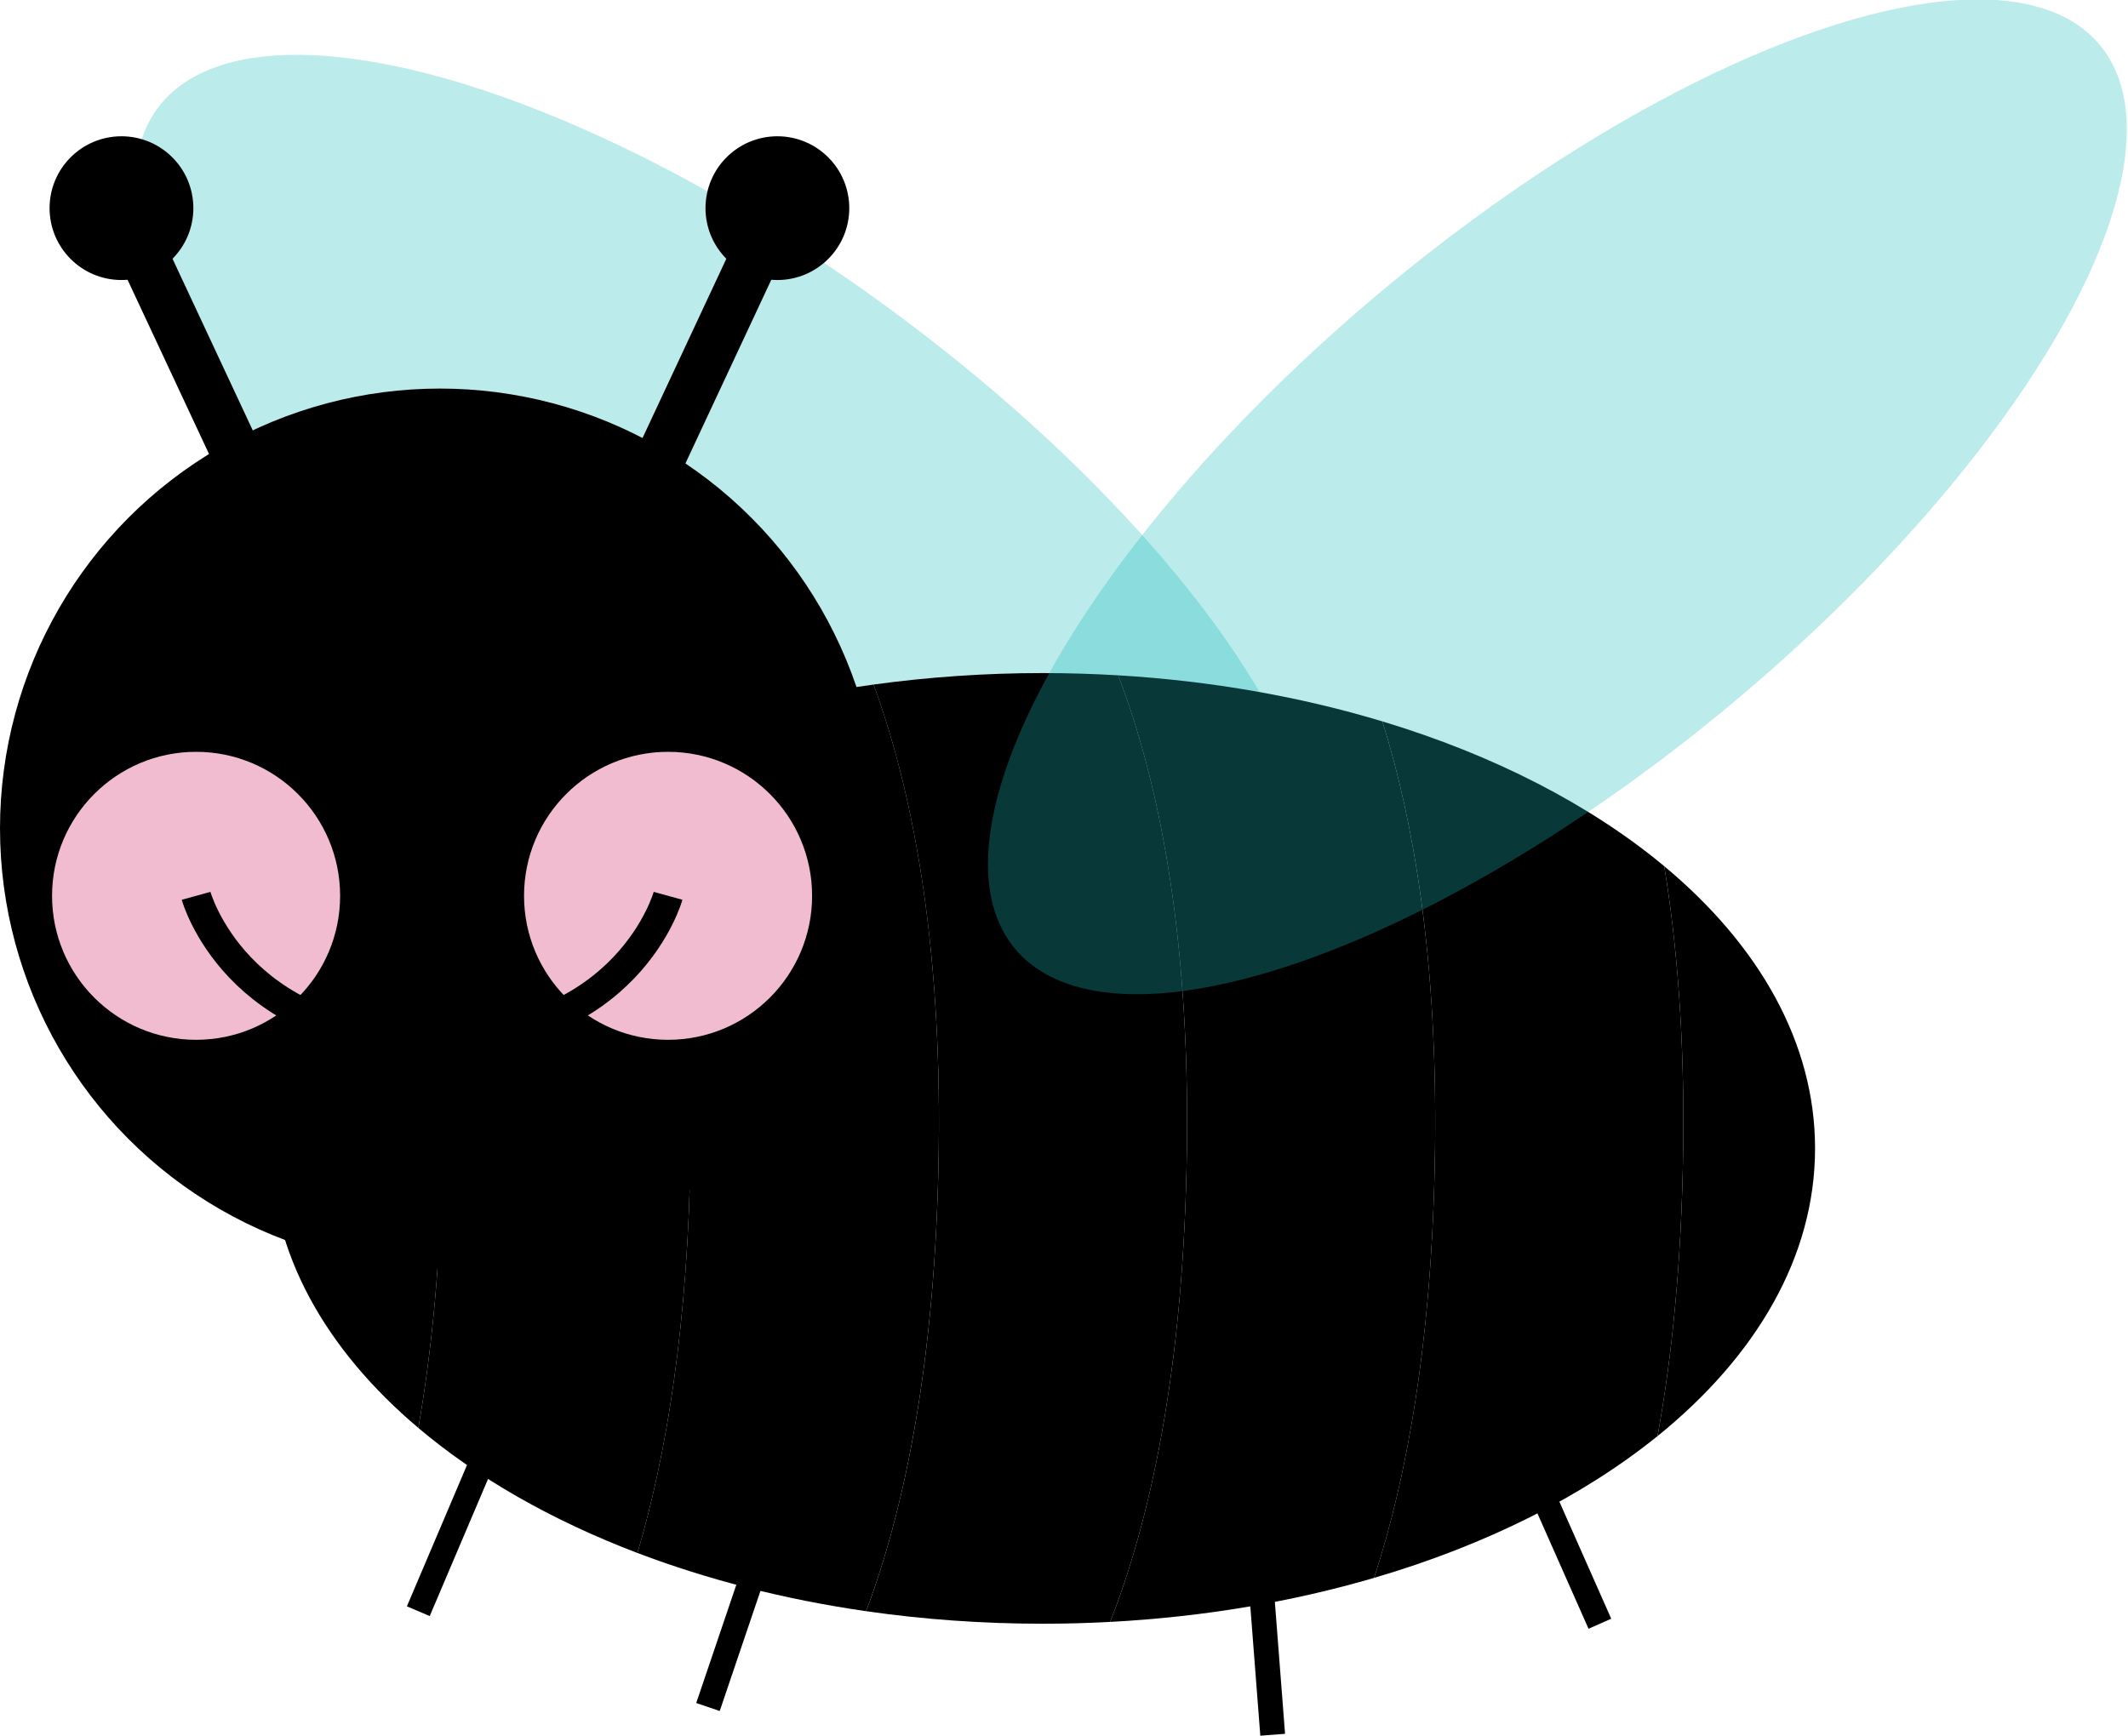 <?xml version="1.0" encoding="utf-8"?>
<!-- Generator: Adobe Illustrator 16.0.0, SVG Export Plug-In . SVG Version: 6.00 Build 0)  -->
<!DOCTYPE svg PUBLIC "-//W3C//DTD SVG 1.1//EN" "http://www.w3.org/Graphics/SVG/1.1/DTD/svg11.dtd">
<svg version="1.1" id="Layer_1" xmlns="http://www.w3.org/2000/svg" xmlns:xlink="http://www.w3.org/1999/xlink" x="0px" y="0px"
	 width="428.794px" height="349.838px" viewBox="120.356 269.411 428.794 349.838"
	 enable-background="new 120.356 269.411 428.794 349.838" xml:space="preserve">
<g>
	
		<ellipse transform="matrix(-0.807 -0.59 0.59 -0.807 260.965 835.454)" opacity="0.3" fill="#1DBCBD" enable-background="new    " cx="266.908" cy="375.113" rx="142.3" ry="54.543"/>
	
		<line fill="none" stroke="#000000" stroke-width="5" stroke-miterlimit="10" x1="220.356" y1="557.209" x2="204.646" y2="594.153"/>
	
		<line fill="none" stroke="#000000" stroke-width="5" stroke-miterlimit="10" x1="425.252" y1="557.209" x2="442.734" y2="596.679"/>
	
		<line fill="none" stroke="#000000" stroke-width="5" stroke-miterlimit="10" x1="372.805" y1="567.308" x2="376.802" y2="619.056"/>
	<line fill="none" stroke="#000000" stroke-width="5" stroke-miterlimit="10" x1="277" y1="572.203" x2="263.014" y2="613.463"/>
	
		<line fill="none" stroke="#000000" stroke-width="10" stroke-miterlimit="10" x1="144.832" y1="311.363" x2="174.902" y2="375.699"/>
	<line fill="none" stroke="#000000" stroke-width="10" stroke-miterlimit="10" x1="277" y1="311.363" x2="246.93" y2="375.699"/>
	<g>
		<path fill="{{dark-color}}" d="M345.68,405.525c-4.996-0.298-10.061-0.455-15.184-0.455c-11.723,0-23.139,0.804-34.118,2.316
			c7.546,20.558,13.704,50.583,13.14,93.488c-0.572,43.474-7.109,73.255-14.639,93.278c11.438,1.649,23.36,2.525,35.617,2.525
			c4.566,0,9.086-0.128,13.554-0.366c7.871-20.021,14.875-50.375,15.468-95.438C360.1,456.652,353.539,426.118,345.68,405.525z"/>
		<path d="M296.378,407.386c-16.575,2.284-32.153,6.191-46.267,11.444c5.726,19.807,9.873,46.501,9.405,82.042
			c-0.47,35.684-4.96,62.135-10.717,81.545c14.034,5.343,29.547,9.352,46.078,11.734c7.527-20.023,14.065-49.806,14.639-93.279
			C310.082,457.969,303.924,427.944,296.378,407.386z"/>
		<path fill="{{dark-color}}" d="M250.112,418.832c-17.311,6.444-32.417,14.906-44.459,24.857c2.615,15.874,4.16,34.766,3.865,57.186
			c-0.292,22.168-2.138,40.766-4.872,56.336c11.903,10.063,26.908,18.645,44.155,25.21c5.757-19.411,10.247-45.862,10.717-81.545
			C259.985,465.334,255.837,438.638,250.112,418.832z"/>
		<path d="M205.653,443.688c-19.314,15.961-30.75,35.751-30.75,57.186c0,21.059,11.042,40.523,29.743,56.335
			c2.734-15.569,4.581-34.168,4.872-56.335C209.812,478.454,208.268,459.562,205.653,443.688z"/>
		<path d="M486.091,500.874c0-21.299-11.294-40.972-30.389-56.879c2.584,15.812,4.107,34.604,3.814,56.879
			c-0.302,22.954-2.271,42.085-5.165,57.986C474.262,542.762,486.091,522.671,486.091,500.874z"/>
		<path fill="{{dark-color}}" d="M455.702,443.995c-14.79-12.322-34.263-22.383-56.801-29.188c6.341,20.166,11.115,48.062,10.615,86.065
			c-0.512,38.859-5.791,66.772-12.281,86.563c22.562-6.607,42.129-16.46,57.116-28.577c2.896-15.9,4.863-35.032,5.165-57.986
			C459.811,478.599,458.286,459.806,455.702,443.995z"/>
		<path d="M398.902,414.808c-16.337-4.932-34.281-8.153-53.223-9.283c7.859,20.593,14.42,51.127,13.838,95.35
			c-0.593,45.062-7.597,75.416-15.468,95.438c18.896-1.004,36.827-4.085,53.187-8.875c6.49-19.791,11.771-47.704,12.281-86.562
			C410.018,462.871,405.242,434.974,398.902,414.808z"/>
	</g>
	<circle fill="{{color}}" cx="208.998" cy="436.369" r="88.642"/>
	<circle fill="#F1BCCF" cx="159.867" cy="449.966" r="29.021"/>
	<circle fill="#F1BCCF" cx="254.972" cy="449.966" r="29.021"/>
	<ellipse stroke="#000000" stroke-miterlimit="10" cx="191.685" cy="392.133" rx="6.993" ry="16.434"/>
	<ellipse stroke="#000000" stroke-miterlimit="10" cx="227.35" cy="392.133" rx="6.993" ry="16.434"/>
	<circle stroke="#000000" stroke-miterlimit="10" cx="277" cy="311.363" r="13.986"/>
	<circle stroke="#000000" stroke-miterlimit="10" cx="144.832" cy="311.363" r="13.986"/>
	<path fill="none" stroke="#000000" stroke-width="6" stroke-miterlimit="10" d="M159.867,449.967c0,0,7.987,29.021,47.552,29.021
		c39.563,0,47.552-29.021,47.552-29.021"/>
	
		<ellipse transform="matrix(0.768 -0.64 0.64 0.768 -136.001 363.594)" opacity="0.3" fill="#1DBCBD" enable-background="new    " cx="434.332" cy="369.694" rx="142.31" ry="54.546"/>
</g>
</svg>

